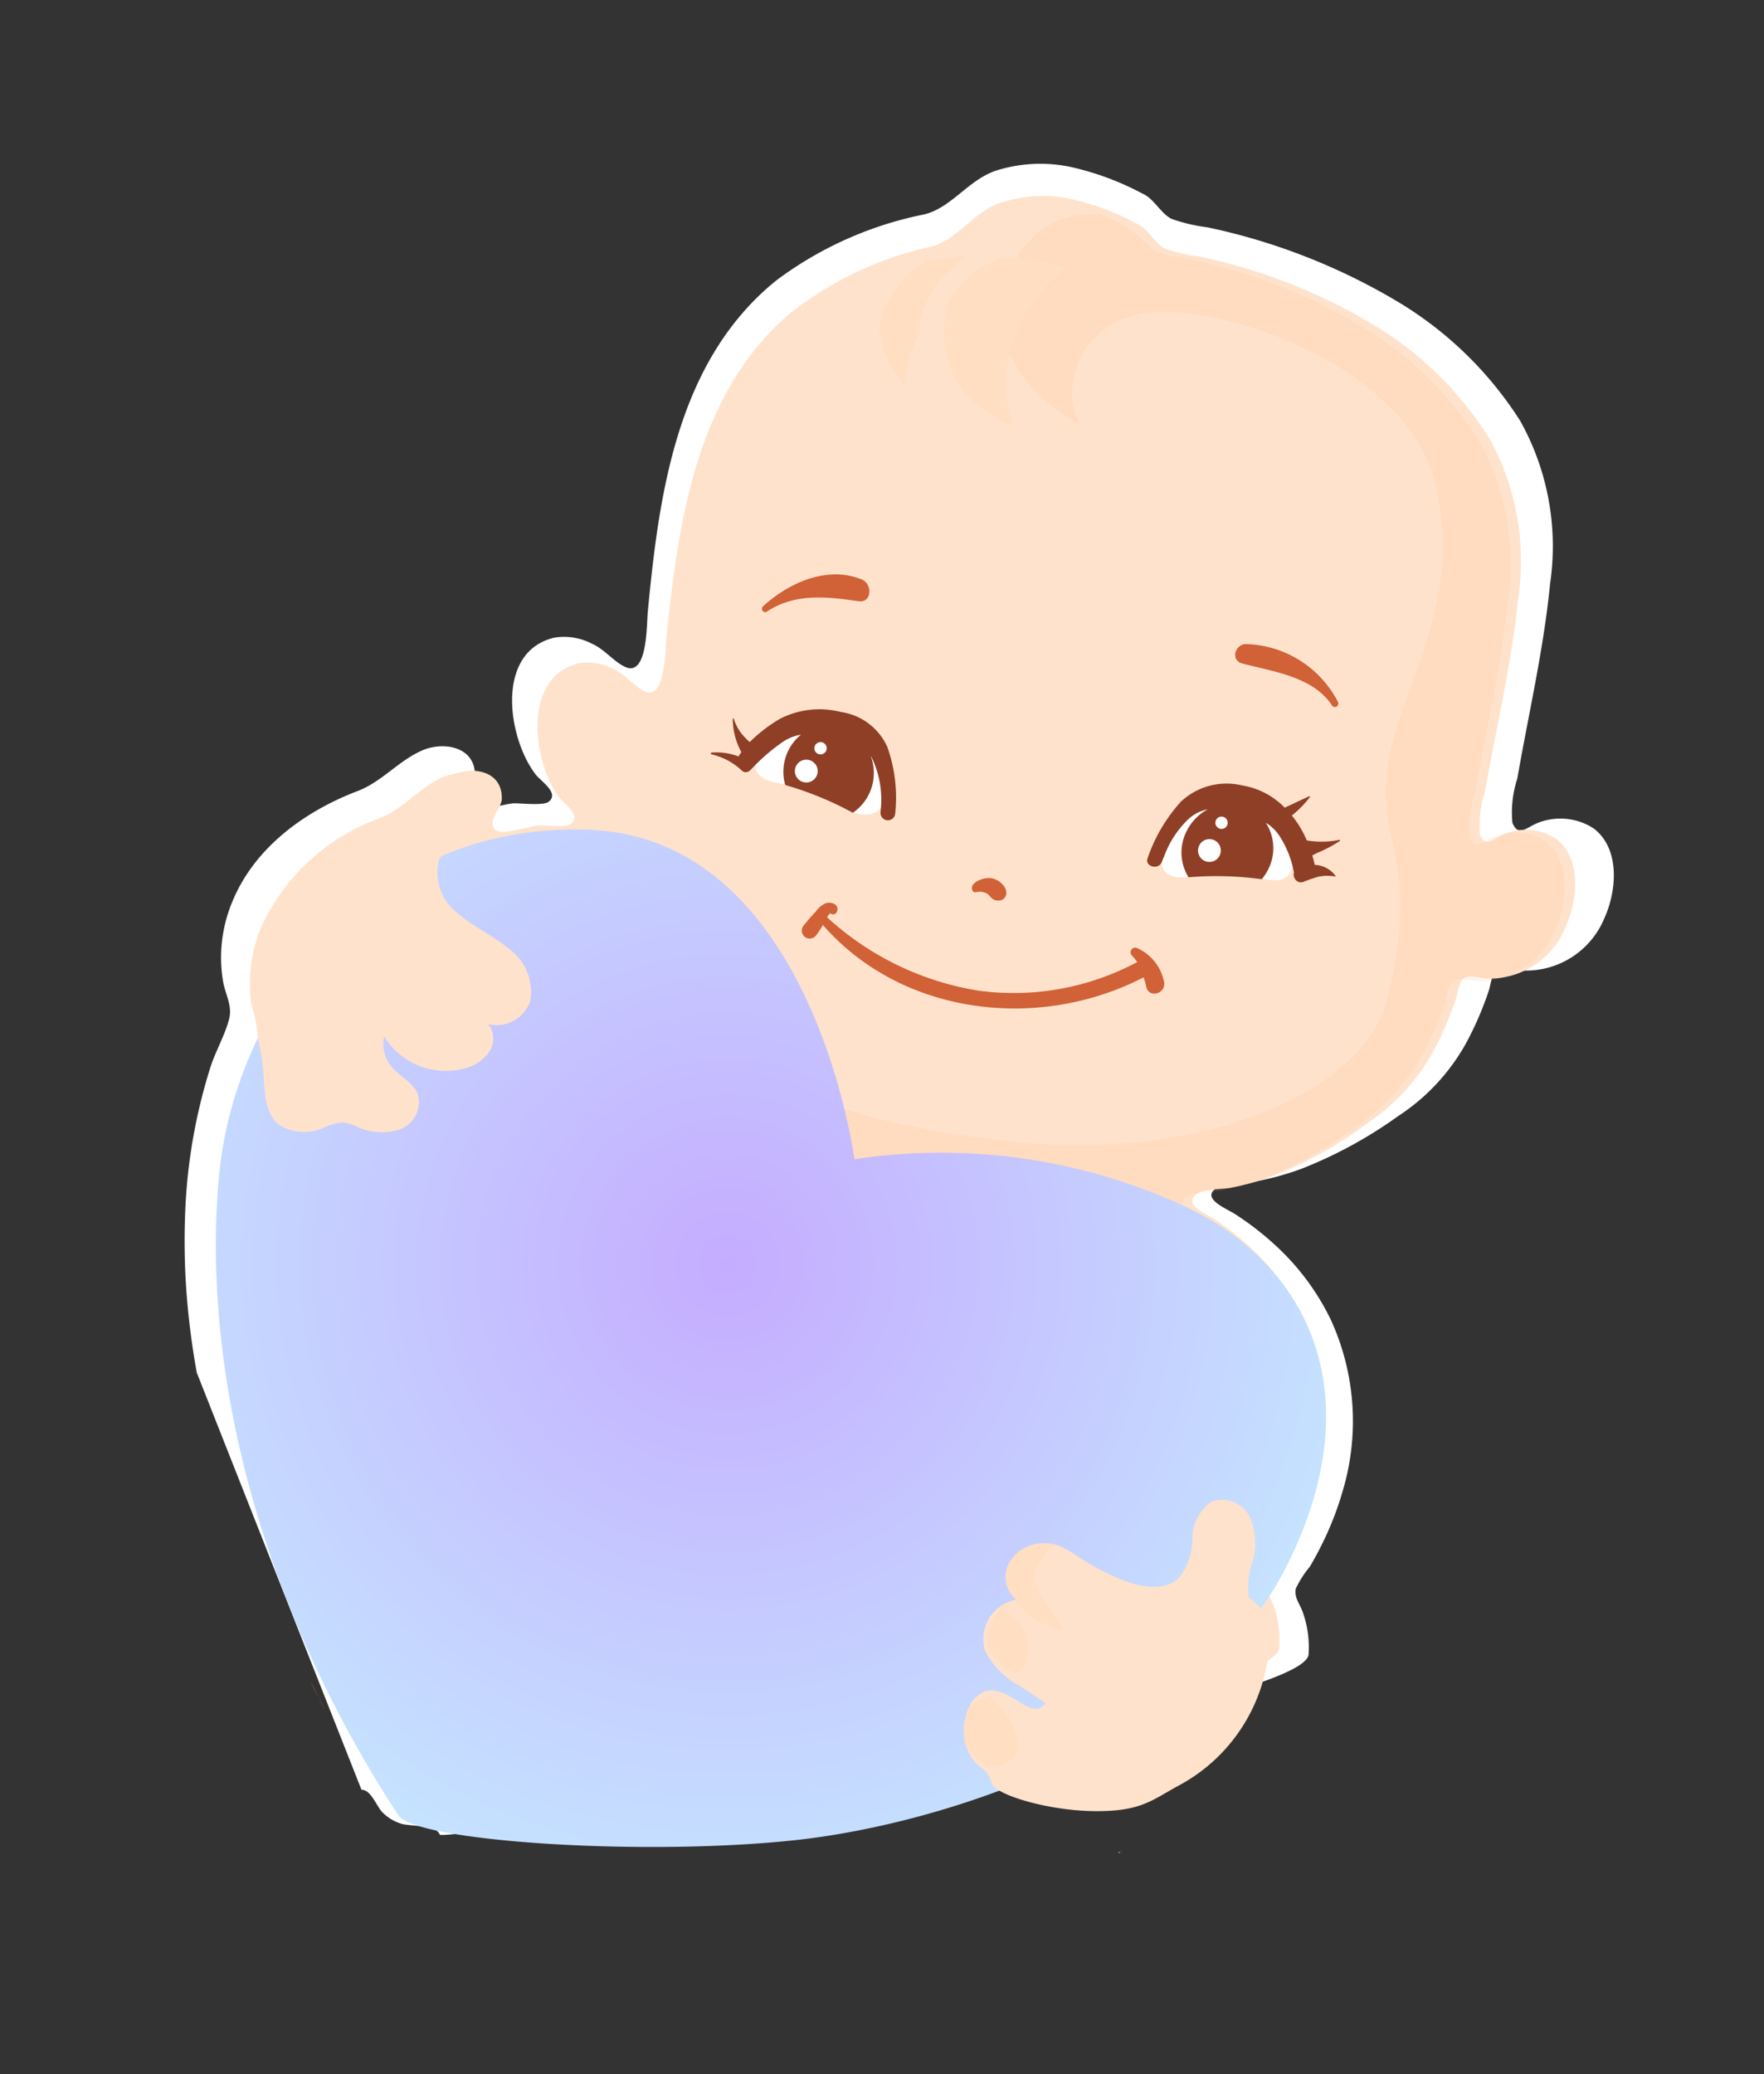 <svg xmlns="http://www.w3.org/2000/svg" xmlns:xlink="http://www.w3.org/1999/xlink" width="97.292" height="114.379" viewBox="0 0 97.292 114.379"><rect x="0" y="0" width="97.292" height="114.379" fill="#333333" stroke="none"/><defs><style>.a{fill:#fff;}.b{fill:#b2b2b2;}.c{fill:#ffe2cb;}.d{fill:#ffd0a8;}.e{fill:#ffb580;opacity:0.15;}.f{fill:url(#a);}.g{fill:#ffdec2;}.h{fill:#d16136;}.i{fill:#8e3f26;}</style><radialGradient id="a" cx="0.83" cy="0.393" r="0.743" gradientTransform="matrix(-0.999, -0.048, 0.052, -1.087, 1.275, 0.87)" gradientUnits="objectBoundingBox"><stop offset="0" stop-color="#c5acff"/><stop offset="1" stop-color="#c5f5ff"/></radialGradient></defs><g transform="translate(-205.478 -429.962)"><g transform="translate(232.497 429.962) rotate(16)"><path class="a" d="M71.123,27.14h0a3.361,3.361,0,0,0-3.1.588c-.485.383-.781,1.025-1.306.339a6,6,0,0,1-.41-2.408c-.389-3.621-.565-7.239-1.224-10.833a14.187,14.187,0,0,0-4.051-8.17,20.429,20.429,0,0,0-8.532-4.521A34.285,34.285,0,0,0,41.5,1.142a9.582,9.582,0,0,1-2.014.1c-.675-.113-1.248-.814-1.945-.9A15.582,15.582,0,0,0,33.313.022a8.106,8.106,0,0,0-3.842,1.3c-1.367.9-1.843,2.713-3.223,3.461a20.206,20.206,0,0,0-6.8,5.729c-4.054,5.771-2.97,13.1-1.781,19.495.139.748.987,3.482-.35,3.291-.69-.1-1.372-.629-2.129-.727a3.319,3.319,0,0,0-2.09.258c-2.931,1.661-.929,6.042,1.107,7.536.376.276,1.554.618,1.1,1.242-.224.31-1.5.5-1.859.626-.483.174-1.74,1.021-2.223.9-.781-.189-.091-1.27-.223-1.778C10.588,39.77,8.76,40,7.779,40.843c-1.1.937-1.624,2.244-2.775,3.108C2.446,45.871.376,48.589.046,51.765a7.969,7.969,0,0,0,.717,4.3c.317.653.869,1.16.9,1.878.035.926-.225,1.922-.256,2.858a30.45,30.45,0,0,0,.92,8.31A38.388,38.388,0,0,0,3.99,74.238q.609,1.514,1.335,2.983L20.4,96.832c.492-.164,1.065.662,1.447.873a2.5,2.5,0,0,0,1.18.321c.485.015,1.884-.485,2.2-.009.254.386,44.028-19.668,43.325-22.765a5.736,5.736,0,0,0-.977-2.185c-.307-.409-.646-.6-.7-1.1a5.7,5.7,0,0,1,.412-1.381q.176-.677.3-1.365a17.158,17.158,0,0,0,.291-3.1,13.435,13.435,0,0,0-3.228-8.938,13.585,13.585,0,0,0-3.977-3.061,16.362,16.362,0,0,0-2.684-1.082c-.609-.187-2.154-.311-1.358-1.165a6.942,6.942,0,0,1,1.739-.792,15.971,15.971,0,0,0,2.4-1.443,24.281,24.281,0,0,0,4.355-4.289A11.387,11.387,0,0,0,67.6,40.513a17.983,17.983,0,0,0,.419-3.193c.015-.318-.118-.977.144-1.237.283-.28,1.094-.25,1.473-.368a4.672,4.672,0,0,0,3.41-3.991C73.282,30.147,72.866,27.828,71.123,27.14Z" transform="translate(0 0)"/><path class="b" d="M.125.04.131,0H0L.062.019h0Z" transform="translate(61.436 88.627)"/><path class="b" d="M.1,0,0,.026H.1Z" transform="translate(61.466 88.601)"/><path class="b" d="M0,0,.061.026l0-.006Z" transform="translate(61.498 88.646)"/><path class="b" d="M0,0H0L.064.02Z" transform="translate(61.498 88.646)"/><path class="b" d="M0,.009l0,0L.009,0Z" transform="translate(61.656 88.533)"/><path class="b" d="M.005,0l0,.026L0,.065,0,.072,0,.065.022.04C.013.02.007.006.006,0Z" transform="translate(61.559 88.601)"/><path class="b" d="M.079.068h0L0,0,.08.068Z" transform="translate(61.586 88.465)"/><path class="b" d="M.08.068,0,0,.07.078.079.068Z" transform="translate(61.586 88.465)"/><path class="c" d="M66.884,26.57h0a3.063,3.063,0,0,0-2.917.576c-.456.375-.735,1-1.228.332a6.093,6.093,0,0,1-.385-2.357c-.366-3.545-.531-7.088-1.151-10.605a14.111,14.111,0,0,0-3.81-8A18.977,18.977,0,0,0,49.366,2.09a31.015,31.015,0,0,0-10.335-.972,8.661,8.661,0,0,1-1.894.1c-.635-.11-1.173-.8-1.829-.886a14.1,14.1,0,0,0-3.98-.31,7.426,7.426,0,0,0-3.613,1.27c-1.285.877-1.733,2.656-3.031,3.388a19.216,19.216,0,0,0-6.4,5.609c-3.812,5.65-2.793,12.826-1.675,19.086.13.732.928,3.409-.329,3.222-.649-.1-1.29-.616-2-.712a3.009,3.009,0,0,0-1.965.253c-2.756,1.626-.874,5.915,1.041,7.378.354.27,1.461.605,1.038,1.216-.211.3-1.412.487-1.748.613-.455.171-1.637,1-2.09.886-.734-.185-.085-1.243-.21-1.741-.387-1.553-2.106-1.324-3.028-.5-1.031.918-1.527,2.2-2.61,3.043a11.469,11.469,0,0,0-4.662,7.65,8.084,8.084,0,0,0,.675,4.209c.3.64.817,1.136.843,1.839.033.906-.211,1.882-.241,2.8a30.981,30.981,0,0,0,.865,8.136,38.688,38.688,0,0,0,1.568,5.019q.573,1.483,1.255,2.92L19.186,94.8c.463-.161,1,.648,1.361.855a2.283,2.283,0,0,0,1.11.314c.456.015,1.772-.474,2.067-.008.239.378,41.4-19.255,40.743-22.287a5.729,5.729,0,0,0-.919-2.139c-.289-.4-.607-.592-.66-1.08a5.756,5.756,0,0,1,.387-1.352c.11-.442.206-.888.285-1.336a17.474,17.474,0,0,0,.273-3.034A13.483,13.483,0,0,0,60.8,55.98a12.849,12.849,0,0,0-3.74-3,15.035,15.035,0,0,0-2.524-1.059c-.573-.183-2.026-.3-1.277-1.14.318-.355,1.2-.556,1.635-.775A14.923,14.923,0,0,0,57.151,48.6a23.3,23.3,0,0,0,4.1-4.2,11.32,11.32,0,0,0,2.32-4.735,18.3,18.3,0,0,0,.394-3.126c.014-.311-.111-.956.135-1.211.266-.274,1.029-.245,1.385-.361a4.526,4.526,0,0,0,3.206-3.907C68.914,29.514,68.523,27.244,66.884,26.57Z" transform="translate(2.434 1.699)"/><path class="b" d="M0,0H0Z" transform="translate(67.509 38.901)"/><path class="d" d="M.059.024h0C-.038-.016,0,0,.059.024Z" transform="translate(68.739 28.543)"/><path class="d" d="M0,0H0C.091.037.223.091,0,0Z" transform="translate(68.8 28.568)"/><path class="d" d="M0,0H0Z" transform="translate(68.799 28.568)"/><path class="e" d="M14.532,50.445C2,52.7,0,49.988,0,49.988l4.051,6.771s14.775,4.3,25.866-2.739a13.355,13.355,0,0,0-1.736-1.114,15.036,15.036,0,0,0-2.524-1.059c-.573-.183-2.026-.3-1.277-1.14.318-.355,1.2-.556,1.635-.775a14.914,14.914,0,0,0,2.259-1.413,23.3,23.3,0,0,0,4.095-4.2,11.324,11.324,0,0,0,2.321-4.735,18.245,18.245,0,0,0,.394-3.126c.014-.311-.111-.956.136-1.21.266-.275,1.029-.245,1.385-.361a4.525,4.525,0,0,0,3.206-3.907c.226-1.543-.165-3.814-1.8-4.487.09.037.221.091,0,0-.1-.04-.061-.025,0,0a3.064,3.064,0,0,0-2.916.576c-.456.375-.734,1-1.228.332a6.093,6.093,0,0,1-.386-2.357c-.366-3.545-.531-7.088-1.151-10.605a14.111,14.111,0,0,0-3.81-8,18.973,18.973,0,0,0-8.024-4.425A31,31,0,0,0,10.153,1.04a8.67,8.67,0,0,1-1.894.1A7.641,7.641,0,0,0,4.793,0C.417,1.045.329,5.823,1.483,7.855c1.652,2.907,5.428,3.593,5.428,3.593-1.6-1.6-1.659-5.549,2.117-7.037s14.531-1.03,17.735,4.92,1.2,10.679,1.657,15.256,3.274,4.63,3.549,12.605C32.157,42.651,24.518,48.646,14.532,50.445Z" transform="translate(30.796 2.077)"/><path class="f" d="M40.975,50.8c7.642-3.1,19.85-11.221,21.909-21.934s-3.665-16.826-11.72-17.725A32.009,32.009,0,0,0,33.8,13.789S26.734-2.535,14.808.339-1.286,15.168.335,24.134,7.582,45.114,19.647,55.545C21.292,56.55,33.333,53.907,40.975,50.8Z" transform="translate(3.146 42.123)"/><path class="c" d="M15.4,7.373a5.815,5.815,0,0,0-.836-2.017,11.361,11.361,0,0,0-1.038-.527,4.4,4.4,0,0,1-.342-1.97A3.5,3.5,0,0,0,12.362.566,1.7,1.7,0,0,0,10.119.322a2.437,2.437,0,0,0-.473,2.225,3.593,3.593,0,0,1-.111,2.325C9,5.792,7.746,5.94,6.689,5.85A12.751,12.751,0,0,1,3.958,5.31,5.576,5.576,0,0,0,2.7,5a2.425,2.425,0,0,0-1.035.158A2.155,2.155,0,0,0,.293,6.73,1.619,1.619,0,0,0,1.251,8.5a2.2,2.2,0,0,0-.914,3.146,4.265,4.265,0,0,0,2.357,1.361l1.654.521A.586.586,0,0,1,3.871,14a1.479,1.479,0,0,1-.7-.064c-.745-.206-1.6-.519-2.233-.074a1.805,1.805,0,0,0-.594,1.567,2.683,2.683,0,0,0,1.4,2.443,3.134,3.134,0,0,1,.566.249,1.671,1.671,0,0,1,.418.488c.358.551,3.376.6,5.864-.085s2.878-1.455,4.088-2.64A9.474,9.474,0,0,0,15.4,7.373Z" transform="translate(50.984 68.298)"/><path class="c" d="M13.054,15.634a2.3,2.3,0,0,0,.99-1.235,1.285,1.285,0,0,0-.484-1.426,1.96,1.96,0,0,0,1.878-1.849,2.931,2.931,0,0,0-1.972-2.48c-1.027-.449-2.169-.6-3.183-1.074A2.807,2.807,0,0,1,8.456,5,2.855,2.855,0,0,1,9.595,3.191a4.355,4.355,0,0,0,.636-.579c-.14-.4.206-1.092.112-1.468C9.957-.408,8.238-.18,7.315.642c-1.031.918-1.528,2.2-2.61,3.043a11.471,11.471,0,0,0-4.662,7.65,8.087,8.087,0,0,0,.675,4.209,6.7,6.7,0,0,1,.825,1.666,12.383,12.383,0,0,1,.752,1.534c.406,1.045.689,2.338,1.729,2.757a2.642,2.642,0,0,0,2.455-.59,2.514,2.514,0,0,1,.9-.521,2.542,2.542,0,0,1,.8.013,3.188,3.188,0,0,0,2.293-.5,1.615,1.615,0,0,0,.437-2.128c-.433-.582-1.263-.677-1.857-1.095a1.974,1.974,0,0,1-.821-1.471A3.982,3.982,0,0,0,13.054,15.634Z" transform="translate(1.918 41.343)"/><path class="a" d="M.184,2.378C-.16,3.623-.217,5.868,1.8,5.01A12.029,12.029,0,0,1,5.933,3.952c1.112-.1,1.573-.586,1.058-1.959A3.546,3.546,0,0,0,2.758.1,3.438,3.438,0,0,0,.184,2.378Z" transform="translate(48.536 30.869)"/><path class="a" d="M.227,2.691C-.36,3.778.247,4.492,1.414,4.35a14.035,14.035,0,0,1,4.3.329c.558.2,2.124.08,1.674-1.745A3.436,3.436,0,0,0,3.33.045C.295.458.227,2.691.227,2.691Z" transform="translate(25.652 32.788)"/><path class="g" d="M3.247,2.3a1.645,1.645,0,0,0-.3-.807A3.782,3.782,0,0,0,1.011,0,.56.56,0,0,1,.789.081,1.161,1.161,0,0,0,.036.724,2.871,2.871,0,0,0,0,1.267,3.433,3.433,0,0,0,.269,2.5,2.091,2.091,0,0,0,1.9,3.534,1.3,1.3,0,0,0,3.247,2.3Z" transform="translate(51.322 82.455)"/><path class="g" d="M.173,0,0,.156C.07.175.138.2.207.224L.231.2C.292.137.263,0,.173,0Z" transform="translate(52.126 82.231)"/><path class="g" d="M1.722,3.177a.614.614,0,0,0,.345.037.544.544,0,0,0,.313-.458A2.346,2.346,0,0,0,1.011.3,6.926,6.926,0,0,1,.34,0,.849.849,0,0,0,.112.3,2.081,2.081,0,0,0,0,1.2a2.343,2.343,0,0,0,.172,1A2.37,2.37,0,0,0,1.722,3.177Z" transform="translate(51.289 77.471)"/><path class="g" d="M.625.1.141,0A2,2,0,0,0,0,.158a1.221,1.221,0,0,0,.142.1A.6.6,0,0,1,.625.1Z" transform="translate(51.487 77.216)"/><path class="g" d="M.022,1.738A1.619,1.619,0,0,0,.98,3.508l-.062.031.148.1a3.966,3.966,0,0,0,2.907.758c-.8-.668-1.316-1.1-1.659-1.4a1.622,1.622,0,0,1-.768-1.434A2.245,2.245,0,0,1,2.209.086c-.2-.056.433-.065.222-.08A2.425,2.425,0,0,0,1.4.164,2.155,2.155,0,0,0,.022,1.738Z" transform="translate(51.255 73.29)"/><path class="c" d="M3.2,1.7A7.206,7.206,0,0,0,1.895.258,1.258,1.258,0,0,0,.159.437,1.449,1.449,0,0,0,0,1.189,4.732,4.732,0,0,0,1.24,4.371a2.243,2.243,0,0,0,.943.659,1.11,1.11,0,0,0,1.089-.205,1.426,1.426,0,0,0,.358-.883,3.894,3.894,0,0,0-.767-2.777Z" transform="translate(14.877 36.014)"/><path class="h" d="M0,0,.51.563A6.064,6.064,0,0,0,0,0Z" transform="translate(16.711 92.573)"/><path class="h" d="M0,0A6.88,6.88,0,0,0,.672.743Z" transform="translate(16.039 91.83)"/><path class="h" d="M1.245,2.847l.026-.029a.229.229,0,0,0,.317-.144c.088-.447-.407-.515-.707-.327a1.3,1.3,0,0,0-.407.605,9.439,9.439,0,0,0-.454.981.444.444,0,0,0,.307.539.449.449,0,0,0,.539-.306,4.715,4.715,0,0,0,.188-.619c5.571,3.609,13.085,2.357,17.8-2.1a4.73,4.73,0,0,1,.285.462c.308.585,1.153.071.878-.513A2.6,2.6,0,0,0,18.1,0a.256.256,0,0,0-.2.466,3.728,3.728,0,0,1,.384.268,14.449,14.449,0,0,1-7.957,3.926A16.09,16.09,0,0,1,1.165,3.078.655.655,0,0,1,1.245,2.847Z" transform="translate(30.661 40.424)"/><path class="h" d="M1.451.094A1.131,1.131,0,0,0,1.328.046L1.264.03A1.019,1.019,0,0,0,1.156.009L1.087,0A.97.97,0,0,0,.964,0H.942A1.058,1.058,0,0,0,.786.029L.759.035A1.127,1.127,0,0,0,.608.089L.583.1A1.219,1.219,0,0,0,.435.181l-.006,0L.417.193A1.4,1.4,0,0,0,.27.3.772.772,0,0,0,.006.681.27.27,0,0,0,.02.842v0L.055.912.068.929.092.959.107.972.131.988.146.994.175,1H.187L.223,1H.231L.279.979.293.973.335.956.383.935.407.925.448.909.475.9.519.887.548.879.6.869l.029,0,.07,0H.715l.052,0L.8.864.88.879.9.883.967.907.989.919l.042.024,0,0,.029.019L1.1.989l.009.005.042.026.03.017.045.022.031.014.055.017.029.008a.515.515,0,0,0,.1.009.607.607,0,0,0,.12-.012L1.6,1.083l.037-.01.03-.013.04-.018.026-.016.034-.022.023-.02L1.821.96,1.84.937,1.862.909,1.877.883l.017-.03L1.9.824,1.915.792,1.921.761,1.928.729h0V.662l0-.033,0-.033L1.914.562,1.9.529,1.892.5,1.878.462,1.86.43,1.841.4,1.819.367,1.794.334,1.768.306,1.738.275,1.707.249,1.668.218l.016.011.007.005L1.683.229,1.668.218l-.006,0,.006,0a1.262,1.262,0,0,0-.17-.1Z" transform="translate(39.041 38.928)"/><path class="h" d="M0,0,0,0H0L0,0Z" transform="translate(43.218 38.412)"/><path class="h" d="M0,0H0Z" transform="translate(43.223 38.416)"/><path class="h" d="M0,0H0Z" transform="translate(43.224 38.417)"/><path class="h" d="M0,0,.034.025Z" transform="translate(43.378 38.528)"/><path class="h" d="M.018.013h0L0,0,.013.009l0,0,0,0h0Z" transform="translate(43.198 38.398)"/><path class="h" d="M.062.045.027.019,0,0,.02.014Z" transform="translate(43.292 38.466)"/><path class="h" d="M.034.025l0,0h0l-.005,0L0,0,.026.019Z" transform="translate(43.254 38.438)"/><path class="h" d="M.31,3.169c1.211-1.423,2.941-1.706,4.7-1.948.753-.1.491-1.125-.143-1.2C2.8-.211,1,1.336.024,2.954-.079,3.125.173,3.33.31,3.169Z" transform="translate(23.669 25.045)"/><path class="h" d="M5.911,2.153a.191.191,0,0,0,.273-.267A5.89,5.89,0,0,0,.4.222C-.158.426-.148,1.315.53,1.3,2.265,1.263,4.485.922,5.911,2.153Z" transform="translate(49.45 22.434)"/><path class="i" d="M9.25,1.156A3.331,3.331,0,0,0,6.27.02,4.772,4.772,0,0,0,3.136,1.311,8.43,8.43,0,0,0,1.89,3a2.7,2.7,0,0,1-.358-.19,2.464,2.464,0,0,1-.838-.8C.677,1.984.627,2,.638,2.034A3.847,3.847,0,0,0,1.6,3.661c-.032.09-.061.181-.087.273a3.387,3.387,0,0,0-1.476.2c-.049.018-.05.1.012.1a3.57,3.57,0,0,1,1.857.4.32.32,0,0,0,.412-.109L2.337,4.5c.037-.073.078-.144.117-.217a10.467,10.467,0,0,1,1.2-1.809,2.5,2.5,0,0,1,.839-.644,2.644,2.644,0,0,0-.327,2.363,2.584,2.584,0,0,0,.124.3c.04.083.082.163.128.241l.163.005a18.389,18.389,0,0,1,3.847.442,2.469,2.469,0,0,0,.167-.22A2.644,2.644,0,0,0,8.9,2.631,2.743,2.743,0,0,0,8.517,1.9l.064.056a5.347,5.347,0,0,1,1.3,2.73l.022.09a.406.406,0,0,0,.785-.205A8.355,8.355,0,0,0,9.25,1.156ZM5.329,4.308a.629.629,0,1,1,.629-.63A.629.629,0,0,1,5.329,4.308Z" transform="translate(23.167 32.387)"/><path class="i" d="M.9,2.252A8.931,8.931,0,0,0,0,5.729c-.07.5.757.514.808.005.012-.119.025-.238.04-.358A5.425,5.425,0,0,1,1.6,3a2.225,2.225,0,0,1,.845-.759,2.749,2.749,0,0,0-.783,1.445,2.6,2.6,0,0,0,.625,2.282c.054.058.11.115.17.168A18.6,18.6,0,0,1,6.213,5.15l.161-.029c.034-.08.065-.163.093-.246a2.669,2.669,0,0,0,.087-.325,2.587,2.587,0,0,0-.826-2.479,2.419,2.419,0,0,1,.919.488A5.535,5.535,0,0,1,7.978,4.29a.4.4,0,0,0,.122.287.379.379,0,0,0,.492.075,8.483,8.483,0,0,1,.759-.528,2.436,2.436,0,0,1,.876-.26l.009-.031a1.487,1.487,0,0,0-1.276-.273c-.075-.14-.167-.3-.274-.462.081-.078.164-.155.252-.231a7.786,7.786,0,0,0,.987-.95.035.035,0,0,0-.043-.054,4.949,4.949,0,0,1-1.714.523,5.776,5.776,0,0,0-.879-.877c-.1-.076-.194-.147-.293-.216A5.938,5.938,0,0,0,7.676.036c.012-.03-.029-.047-.051-.029C7.244.331,6.872.66,6.5.985A4.222,4.222,0,0,0,3.9.452,3.679,3.679,0,0,0,.9,2.252Zm2.259,1.52a.629.629,0,1,1-.629.629A.629.629,0,0,1,3.162,3.772Z" transform="translate(47.918 29.748)"/><path class="a" d="M.677.339A.339.339,0,1,1,.339,0,.339.339,0,0,1,.677.339Z" transform="translate(28.566 34.3)"/><path class="a" d="M.677.339A.339.339,0,1,1,.339,0,.339.339,0,0,1,.677.339Z" transform="translate(50.959 32.155)"/></g><path class="g" d="M2.166,5.076a5.946,5.946,0,0,1,.61-3.854A6.347,6.347,0,0,1,3.653,0,13.821,13.821,0,0,0,1.559.888a5.076,5.076,0,0,0-1.547,3.3,5.484,5.484,0,0,0,.012.881A5.341,5.341,0,0,0,2.217,7.749,5.838,5.838,0,0,1,2.166,5.076Z" transform="matrix(0.966, 0.259, -0.259, 0.966, 255.256, 443.159)"/><path class="g" d="M5.786.028A11.849,11.849,0,0,0,3.4.1C3.07.148,2.733.2,2.394.271a7.07,7.07,0,0,0-1.4,1.291A4.9,4.9,0,0,0,0,3.659c.179,3.1,1.937,5.082,5.256,5.509C3.406,6.507,3.735,2.907,5.786.028Z" transform="matrix(0.966, 0.259, -0.259, 0.966, 258.659, 443.231)"/></g></svg>